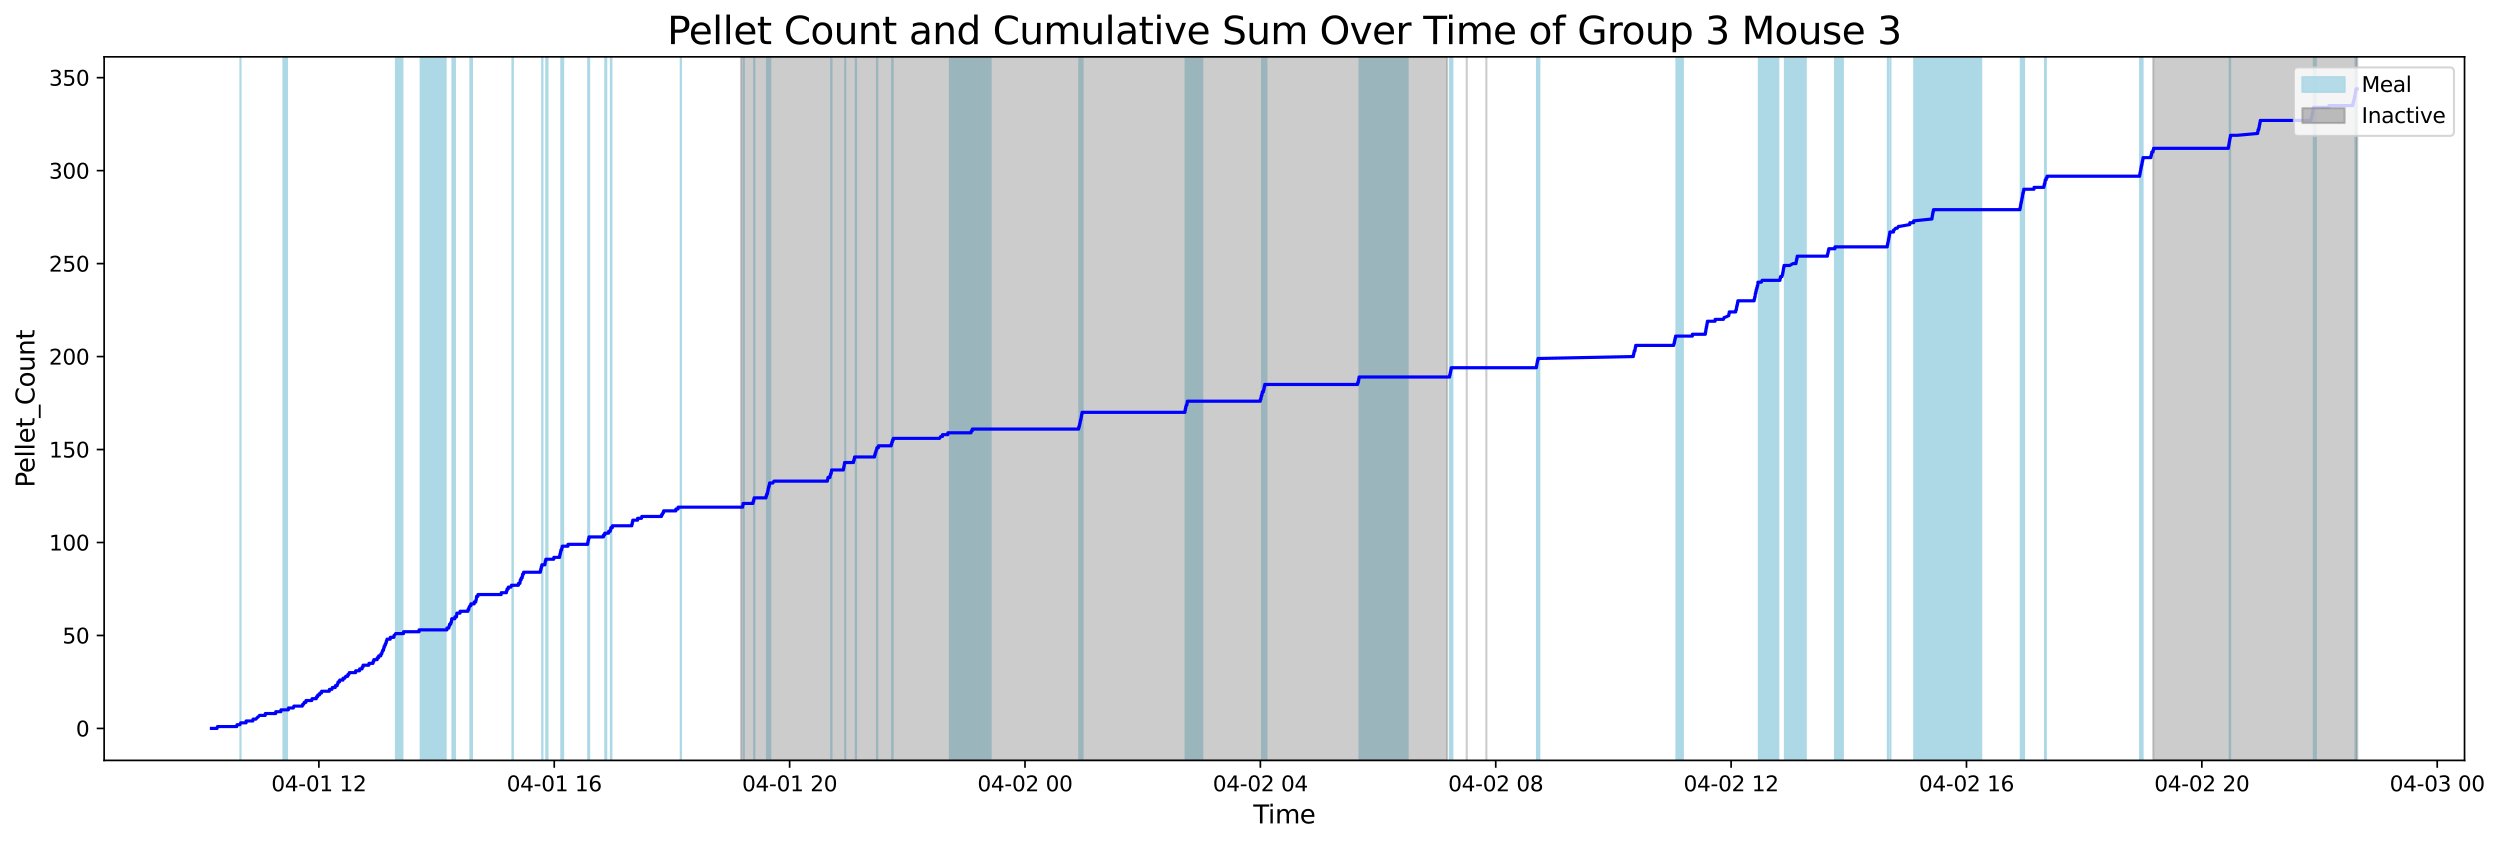 <?xml version="1.0" encoding="utf-8" standalone="no"?>
<!DOCTYPE svg PUBLIC "-//W3C//DTD SVG 1.1//EN"
  "http://www.w3.org/Graphics/SVG/1.1/DTD/svg11.dtd">
<svg xmlns:xlink="http://www.w3.org/1999/xlink" width="1182.002pt" height="399.009pt" viewBox="0 0 1182.002 399.009" xmlns="http://www.w3.org/2000/svg" version="1.1">
 <defs>
  <style type="text/css">*{stroke-linejoin: round; stroke-linecap: butt}</style>
 </defs>
 <g id="figure_1">
  <g id="patch_1">
   <path d="M 0 399.009 
L 1182.002 399.009 
L 1182.002 0 
L 0 0 
z
" style="fill: #ffffff"/>
  </g>
  <g id="axes_1">
   <g id="patch_2">
    <path d="M 49.235 359.517 
L 1165.235 359.517 
L 1165.235 26.877 
L 49.235 26.877 
z
" style="fill: #ffffff"/>
   </g>
   <g id="patch_3">
    <path d="M 113.698 359.517 
L 113.698 26.877 
L 113.698 26.877 
z
" clip-path="url(#pfdb803f6e2)" style="fill: #add8e6; stroke: #add8e6; stroke-linejoin: miter"/>
   </g>
   <g id="patch_4">
    <path d="M 135.677 359.517 
L 135.677 26.877 
L 134.026 26.877 
L 134.026 359.517 
z
" clip-path="url(#pfdb803f6e2)" style="fill: #add8e6; stroke: #add8e6; stroke-linejoin: miter"/>
   </g>
   <g id="patch_5">
    <path d="M 190.243 359.517 
L 190.243 26.877 
L 187.215 26.877 
L 187.215 359.517 
z
" clip-path="url(#pfdb803f6e2)" style="fill: #add8e6; stroke: #add8e6; stroke-linejoin: miter"/>
   </g>
   <g id="patch_6">
    <path d="M 210.685 359.517 
L 210.685 26.877 
L 198.903 26.877 
L 198.903 359.517 
z
" clip-path="url(#pfdb803f6e2)" style="fill: #add8e6; stroke: #add8e6; stroke-linejoin: miter"/>
   </g>
   <g id="patch_7">
    <path d="M 215.084 359.517 
L 215.084 26.877 
L 213.928 26.877 
L 213.928 359.517 
z
" clip-path="url(#pfdb803f6e2)" style="fill: #add8e6; stroke: #add8e6; stroke-linejoin: miter"/>
   </g>
   <g id="patch_8">
    <path d="M 223.121 359.517 
L 223.121 26.877 
L 222.418 26.877 
L 222.418 359.517 
z
" clip-path="url(#pfdb803f6e2)" style="fill: #add8e6; stroke: #add8e6; stroke-linejoin: miter"/>
   </g>
   <g id="patch_9">
    <path d="M 242.483 359.517 
L 242.483 26.877 
L 242.296 26.877 
L 242.296 359.517 
z
" clip-path="url(#pfdb803f6e2)" style="fill: #add8e6; stroke: #add8e6; stroke-linejoin: miter"/>
   </g>
   <g id="patch_10">
    <path d="M 256.358 359.517 
L 256.358 26.877 
L 256.46 26.877 
L 256.46 359.517 
z
" clip-path="url(#pfdb803f6e2)" style="fill: #add8e6; stroke: #add8e6; stroke-linejoin: miter"/>
   </g>
   <g id="patch_11">
    <path d="M 258.843 359.517 
L 258.843 26.877 
L 258.298 26.877 
L 258.298 359.517 
z
" clip-path="url(#pfdb803f6e2)" style="fill: #add8e6; stroke: #add8e6; stroke-linejoin: miter"/>
   </g>
   <g id="patch_12">
    <path d="M 265.389 359.517 
L 265.389 26.877 
L 265.536 26.877 
L 265.536 359.517 
z
" clip-path="url(#pfdb803f6e2)" style="fill: #add8e6; stroke: #add8e6; stroke-linejoin: miter"/>
   </g>
   <g id="patch_13">
    <path d="M 265.93 359.517 
L 265.93 26.877 
L 266.247 26.877 
L 266.247 359.517 
z
" clip-path="url(#pfdb803f6e2)" style="fill: #add8e6; stroke: #add8e6; stroke-linejoin: miter"/>
   </g>
   <g id="patch_14">
    <path d="M 278.112 359.517 
L 278.112 26.877 
L 278.548 26.877 
L 278.548 359.517 
z
" clip-path="url(#pfdb803f6e2)" style="fill: #add8e6; stroke: #add8e6; stroke-linejoin: miter"/>
   </g>
   <g id="patch_15">
    <path d="M 286.627 359.517 
L 286.627 26.877 
L 286.19 26.877 
L 286.19 359.517 
z
" clip-path="url(#pfdb803f6e2)" style="fill: #add8e6; stroke: #add8e6; stroke-linejoin: miter"/>
   </g>
   <g id="patch_16">
    <path d="M 288.845 359.517 
L 288.845 26.877 
L 289.063 26.877 
L 289.063 359.517 
z
" clip-path="url(#pfdb803f6e2)" style="fill: #add8e6; stroke: #add8e6; stroke-linejoin: miter"/>
   </g>
   <g id="patch_17">
    <path d="M 321.964 359.517 
L 321.964 26.877 
L 321.867 26.877 
L 321.867 359.517 
z
" clip-path="url(#pfdb803f6e2)" style="fill: #add8e6; stroke: #add8e6; stroke-linejoin: miter"/>
   </g>
   <g id="patch_18">
    <path d="M 351.595 359.517 
L 351.595 26.877 
L 351.668 26.877 
L 351.668 359.517 
z
" clip-path="url(#pfdb803f6e2)" style="fill: #add8e6; stroke: #add8e6; stroke-linejoin: miter"/>
   </g>
   <g id="patch_19">
    <path d="M 356.572 359.517 
L 356.572 26.877 
L 356.64 26.877 
L 356.64 359.517 
z
" clip-path="url(#pfdb803f6e2)" style="fill: #add8e6; stroke: #add8e6; stroke-linejoin: miter"/>
   </g>
   <g id="patch_20">
    <path d="M 362.631 359.517 
L 362.631 26.877 
L 363.017 26.877 
L 363.017 359.517 
z
" clip-path="url(#pfdb803f6e2)" style="fill: #add8e6; stroke: #add8e6; stroke-linejoin: miter"/>
   </g>
   <g id="patch_21">
    <path d="M 363.292 359.517 
L 363.292 26.877 
L 363.538 26.877 
L 363.538 359.517 
z
" clip-path="url(#pfdb803f6e2)" style="fill: #add8e6; stroke: #add8e6; stroke-linejoin: miter"/>
   </g>
   <g id="patch_22">
    <path d="M 364.002 359.517 
L 364.002 26.877 
L 364.159 26.877 
L 364.159 359.517 
z
" clip-path="url(#pfdb803f6e2)" style="fill: #add8e6; stroke: #add8e6; stroke-linejoin: miter"/>
   </g>
   <g id="patch_23">
    <path d="M 393.124 359.517 
L 393.124 26.877 
L 392.996 26.877 
L 392.996 359.517 
z
" clip-path="url(#pfdb803f6e2)" style="fill: #add8e6; stroke: #add8e6; stroke-linejoin: miter"/>
   </g>
   <g id="patch_24">
    <path d="M 399.617 359.517 
L 399.617 26.877 
L 399.648 26.877 
L 399.648 359.517 
z
" clip-path="url(#pfdb803f6e2)" style="fill: #add8e6; stroke: #add8e6; stroke-linejoin: miter"/>
   </g>
   <g id="patch_25">
    <path d="M 404.718 359.517 
L 404.718 26.877 
L 404.628 26.877 
L 404.628 359.517 
z
" clip-path="url(#pfdb803f6e2)" style="fill: #add8e6; stroke: #add8e6; stroke-linejoin: miter"/>
   </g>
   <g id="patch_26">
    <path d="M 414.786 359.517 
L 414.786 26.877 
L 414.659 26.877 
L 414.659 359.517 
z
" clip-path="url(#pfdb803f6e2)" style="fill: #add8e6; stroke: #add8e6; stroke-linejoin: miter"/>
   </g>
   <g id="patch_27">
    <path d="M 421.826 359.517 
L 421.826 26.877 
L 422.041 26.877 
L 422.041 359.517 
z
" clip-path="url(#pfdb803f6e2)" style="fill: #add8e6; stroke: #add8e6; stroke-linejoin: miter"/>
   </g>
   <g id="patch_28">
    <path d="M 468.354 359.517 
L 468.354 26.877 
L 449.103 26.877 
L 449.103 359.517 
z
" clip-path="url(#pfdb803f6e2)" style="fill: #add8e6; stroke: #add8e6; stroke-linejoin: miter"/>
   </g>
   <g id="patch_29">
    <path d="M 510.304 359.517 
L 510.304 26.877 
L 510.607 26.877 
L 510.607 359.517 
z
" clip-path="url(#pfdb803f6e2)" style="fill: #add8e6; stroke: #add8e6; stroke-linejoin: miter"/>
   </g>
   <g id="patch_30">
    <path d="M 510.924 359.517 
L 510.924 26.877 
L 511.195 26.877 
L 511.195 359.517 
z
" clip-path="url(#pfdb803f6e2)" style="fill: #add8e6; stroke: #add8e6; stroke-linejoin: miter"/>
   </g>
   <g id="patch_31">
    <path d="M 511.402 359.517 
L 511.402 26.877 
L 511.832 26.877 
L 511.832 359.517 
z
" clip-path="url(#pfdb803f6e2)" style="fill: #add8e6; stroke: #add8e6; stroke-linejoin: miter"/>
   </g>
   <g id="patch_32">
    <path d="M 560.568 359.517 
L 560.568 26.877 
L 560.833 26.877 
L 560.833 359.517 
z
" clip-path="url(#pfdb803f6e2)" style="fill: #add8e6; stroke: #add8e6; stroke-linejoin: miter"/>
   </g>
   <g id="patch_33">
    <path d="M 568.426 359.517 
L 568.426 26.877 
L 561.705 26.877 
L 561.705 359.517 
z
" clip-path="url(#pfdb803f6e2)" style="fill: #add8e6; stroke: #add8e6; stroke-linejoin: miter"/>
   </g>
   <g id="patch_34">
    <path d="M 596.713 359.517 
L 596.713 26.877 
L 597.03 26.877 
L 597.03 359.517 
z
" clip-path="url(#pfdb803f6e2)" style="fill: #add8e6; stroke: #add8e6; stroke-linejoin: miter"/>
   </g>
   <g id="patch_35">
    <path d="M 597.682 359.517 
L 597.682 26.877 
L 597.056 26.877 
L 597.056 359.517 
z
" clip-path="url(#pfdb803f6e2)" style="fill: #add8e6; stroke: #add8e6; stroke-linejoin: miter"/>
   </g>
   <g id="patch_36">
    <path d="M 598.755 359.517 
L 598.755 26.877 
L 598.413 26.877 
L 598.413 359.517 
z
" clip-path="url(#pfdb803f6e2)" style="fill: #add8e6; stroke: #add8e6; stroke-linejoin: miter"/>
   </g>
   <g id="patch_37">
    <path d="M 665.519 359.517 
L 665.519 26.877 
L 642.789 26.877 
L 642.789 359.517 
z
" clip-path="url(#pfdb803f6e2)" style="fill: #add8e6; stroke: #add8e6; stroke-linejoin: miter"/>
   </g>
   <g id="patch_38">
    <path d="M 685.628 359.517 
L 685.628 26.877 
L 685.844 26.877 
L 685.844 359.517 
z
" clip-path="url(#pfdb803f6e2)" style="fill: #add8e6; stroke: #add8e6; stroke-linejoin: miter"/>
   </g>
   <g id="patch_39">
    <path d="M 686.442 359.517 
L 686.442 26.877 
L 686.668 26.877 
L 686.668 359.517 
z
" clip-path="url(#pfdb803f6e2)" style="fill: #add8e6; stroke: #add8e6; stroke-linejoin: miter"/>
   </g>
   <g id="patch_40">
    <path d="M 726.711 359.517 
L 726.711 26.877 
L 726.99 26.877 
L 726.99 359.517 
z
" clip-path="url(#pfdb803f6e2)" style="fill: #add8e6; stroke: #add8e6; stroke-linejoin: miter"/>
   </g>
   <g id="patch_41">
    <path d="M 727.787 359.517 
L 727.787 26.877 
L 727.541 26.877 
L 727.541 359.517 
z
" clip-path="url(#pfdb803f6e2)" style="fill: #add8e6; stroke: #add8e6; stroke-linejoin: miter"/>
   </g>
   <g id="patch_42">
    <path d="M 795.659 359.517 
L 795.659 26.877 
L 792.625 26.877 
L 792.625 359.517 
z
" clip-path="url(#pfdb803f6e2)" style="fill: #add8e6; stroke: #add8e6; stroke-linejoin: miter"/>
   </g>
   <g id="patch_43">
    <path d="M 840.768 359.517 
L 840.768 26.877 
L 831.592 26.877 
L 831.592 359.517 
z
" clip-path="url(#pfdb803f6e2)" style="fill: #add8e6; stroke: #add8e6; stroke-linejoin: miter"/>
   </g>
   <g id="patch_44">
    <path d="M 853.765 359.517 
L 853.765 26.877 
L 843.901 26.877 
L 843.901 359.517 
z
" clip-path="url(#pfdb803f6e2)" style="fill: #add8e6; stroke: #add8e6; stroke-linejoin: miter"/>
   </g>
   <g id="patch_45">
    <path d="M 871.309 359.517 
L 871.309 26.877 
L 867.601 26.877 
L 867.601 359.517 
z
" clip-path="url(#pfdb803f6e2)" style="fill: #add8e6; stroke: #add8e6; stroke-linejoin: miter"/>
   </g>
   <g id="patch_46">
    <path d="M 892.586 359.517 
L 892.586 26.877 
L 892.671 26.877 
L 892.671 359.517 
z
" clip-path="url(#pfdb803f6e2)" style="fill: #add8e6; stroke: #add8e6; stroke-linejoin: miter"/>
   </g>
   <g id="patch_47">
    <path d="M 893.748 359.517 
L 893.748 26.877 
L 893.792 26.877 
L 893.792 359.517 
z
" clip-path="url(#pfdb803f6e2)" style="fill: #add8e6; stroke: #add8e6; stroke-linejoin: miter"/>
   </g>
   <g id="patch_48">
    <path d="M 926.209 359.517 
L 926.209 26.877 
L 905.059 26.877 
L 905.059 359.517 
z
" clip-path="url(#pfdb803f6e2)" style="fill: #add8e6; stroke: #add8e6; stroke-linejoin: miter"/>
   </g>
   <g id="patch_49">
    <path d="M 936.712 359.517 
L 936.712 26.877 
L 914.3 26.877 
L 914.3 359.517 
z
" clip-path="url(#pfdb803f6e2)" style="fill: #add8e6; stroke: #add8e6; stroke-linejoin: miter"/>
   </g>
   <g id="patch_50">
    <path d="M 955.438 359.517 
L 955.438 26.877 
L 955.675 26.877 
L 955.675 359.517 
z
" clip-path="url(#pfdb803f6e2)" style="fill: #add8e6; stroke: #add8e6; stroke-linejoin: miter"/>
   </g>
   <g id="patch_51">
    <path d="M 955.999 359.517 
L 955.999 26.877 
L 956.381 26.877 
L 956.381 359.517 
z
" clip-path="url(#pfdb803f6e2)" style="fill: #add8e6; stroke: #add8e6; stroke-linejoin: miter"/>
   </g>
   <g id="patch_52">
    <path d="M 956.659 359.517 
L 956.659 26.877 
L 956.958 26.877 
L 956.958 359.517 
z
" clip-path="url(#pfdb803f6e2)" style="fill: #add8e6; stroke: #add8e6; stroke-linejoin: miter"/>
   </g>
   <g id="patch_53">
    <path d="M 966.874 359.517 
L 966.874 26.877 
L 967.279 26.877 
L 967.279 359.517 
z
" clip-path="url(#pfdb803f6e2)" style="fill: #add8e6; stroke: #add8e6; stroke-linejoin: miter"/>
   </g>
   <g id="patch_54">
    <path d="M 1011.85 359.517 
L 1011.85 26.877 
L 1012.008 26.877 
L 1012.008 359.517 
z
" clip-path="url(#pfdb803f6e2)" style="fill: #add8e6; stroke: #add8e6; stroke-linejoin: miter"/>
   </g>
   <g id="patch_55">
    <path d="M 1012.626 359.517 
L 1012.626 26.877 
L 1013.003 26.877 
L 1013.003 359.517 
z
" clip-path="url(#pfdb803f6e2)" style="fill: #add8e6; stroke: #add8e6; stroke-linejoin: miter"/>
   </g>
   <g id="patch_56">
    <path d="M 1054.209 359.517 
L 1054.209 26.877 
L 1054.399 26.877 
L 1054.399 359.517 
z
" clip-path="url(#pfdb803f6e2)" style="fill: #add8e6; stroke: #add8e6; stroke-linejoin: miter"/>
   </g>
   <g id="patch_57">
    <path d="M 1094.931 359.517 
L 1094.931 26.877 
L 1093.984 26.877 
L 1093.984 359.517 
z
" clip-path="url(#pfdb803f6e2)" style="fill: #add8e6; stroke: #add8e6; stroke-linejoin: miter"/>
   </g>
   <g id="patch_58">
    <path d="M 1113.685 359.517 
L 1113.685 26.877 
L 1113.984 26.877 
L 1113.984 359.517 
z
" clip-path="url(#pfdb803f6e2)" style="fill: #add8e6; stroke: #add8e6; stroke-linejoin: miter"/>
   </g>
   <g id="patch_59">
    <path d="M 350.351 359.517 
L 350.351 26.877 
L 684.202 26.877 
L 684.202 359.517 
z
" clip-path="url(#pfdb803f6e2)" style="fill: #808080; opacity: 0.4; stroke: #808080; stroke-linejoin: miter"/>
   </g>
   <g id="patch_60">
    <path d="M 693.476 26.877 
L 693.476 26.877 
L 693.476 359.517 
" clip-path="url(#pfdb803f6e2)" style="fill: #808080; opacity: 0.4; stroke: #808080; stroke-linejoin: miter"/>
   </g>
   <g id="patch_61">
    <path d="M 702.75 26.877 
L 702.75 26.877 
L 702.75 359.517 
" clip-path="url(#pfdb803f6e2)" style="fill: #808080; opacity: 0.4; stroke: #808080; stroke-linejoin: miter"/>
   </g>
   <g id="patch_62">
    <path d="M 1018.054 359.517 
L 1018.054 26.877 
L 1114.508 26.877 
L 1114.508 359.517 
z
" clip-path="url(#pfdb803f6e2)" style="fill: #808080; opacity: 0.4; stroke: #808080; stroke-linejoin: miter"/>
   </g>
   <g id="matplotlib.axis_1">
    <g id="xtick_1">
     <g id="line2d_1">
      <defs>
       <path id="m2280da8819" d="M 0 0 
L 0 3.5 
" style="stroke: #000000; stroke-width: 0.8"/>
      </defs>
      <g>
       <use xlink:href="#m2280da8819" x="150.766" y="359.517" style="stroke: #000000; stroke-width: 0.8"/>
      </g>
     </g>
     <g id="text_1">
      <!-- 04-01 12 -->
      <g transform="translate(128.286 374.116) scale(0.1 -0.1)">
       <defs>
        <path id="DejaVuSans-30" d="M 2034 4250 
Q 1547 4250 1301 3770 
Q 1056 3291 1056 2328 
Q 1056 1369 1301 889 
Q 1547 409 2034 409 
Q 2525 409 2770 889 
Q 3016 1369 3016 2328 
Q 3016 3291 2770 3770 
Q 2525 4250 2034 4250 
z
M 2034 4750 
Q 2819 4750 3233 4129 
Q 3647 3509 3647 2328 
Q 3647 1150 3233 529 
Q 2819 -91 2034 -91 
Q 1250 -91 836 529 
Q 422 1150 422 2328 
Q 422 3509 836 4129 
Q 1250 4750 2034 4750 
z
" transform="scale(0.016)"/>
        <path id="DejaVuSans-34" d="M 2419 4116 
L 825 1625 
L 2419 1625 
L 2419 4116 
z
M 2253 4666 
L 3047 4666 
L 3047 1625 
L 3713 1625 
L 3713 1100 
L 3047 1100 
L 3047 0 
L 2419 0 
L 2419 1100 
L 313 1100 
L 313 1709 
L 2253 4666 
z
" transform="scale(0.016)"/>
        <path id="DejaVuSans-2d" d="M 313 2009 
L 1997 2009 
L 1997 1497 
L 313 1497 
L 313 2009 
z
" transform="scale(0.016)"/>
        <path id="DejaVuSans-31" d="M 794 531 
L 1825 531 
L 1825 4091 
L 703 3866 
L 703 4441 
L 1819 4666 
L 2450 4666 
L 2450 531 
L 3481 531 
L 3481 0 
L 794 0 
L 794 531 
z
" transform="scale(0.016)"/>
        <path id="DejaVuSans-20" transform="scale(0.016)"/>
        <path id="DejaVuSans-32" d="M 1228 531 
L 3431 531 
L 3431 0 
L 469 0 
L 469 531 
Q 828 903 1448 1529 
Q 2069 2156 2228 2338 
Q 2531 2678 2651 2914 
Q 2772 3150 2772 3378 
Q 2772 3750 2511 3984 
Q 2250 4219 1831 4219 
Q 1534 4219 1204 4116 
Q 875 4013 500 3803 
L 500 4441 
Q 881 4594 1212 4672 
Q 1544 4750 1819 4750 
Q 2544 4750 2975 4387 
Q 3406 4025 3406 3419 
Q 3406 3131 3298 2873 
Q 3191 2616 2906 2266 
Q 2828 2175 2409 1742 
Q 1991 1309 1228 531 
z
" transform="scale(0.016)"/>
       </defs>
       <use xlink:href="#DejaVuSans-30"/>
       <use xlink:href="#DejaVuSans-34" x="63.623"/>
       <use xlink:href="#DejaVuSans-2d" x="127.246"/>
       <use xlink:href="#DejaVuSans-30" x="163.33"/>
       <use xlink:href="#DejaVuSans-31" x="226.953"/>
       <use xlink:href="#DejaVuSans-20" x="290.576"/>
       <use xlink:href="#DejaVuSans-31" x="322.363"/>
       <use xlink:href="#DejaVuSans-32" x="385.986"/>
      </g>
     </g>
    </g>
    <g id="xtick_2">
     <g id="line2d_2">
      <g>
       <use xlink:href="#m2280da8819" x="262.05" y="359.517" style="stroke: #000000; stroke-width: 0.8"/>
      </g>
     </g>
     <g id="text_2">
      <!-- 04-01 16 -->
      <g transform="translate(239.57 374.116) scale(0.1 -0.1)">
       <defs>
        <path id="DejaVuSans-36" d="M 2113 2584 
Q 1688 2584 1439 2293 
Q 1191 2003 1191 1497 
Q 1191 994 1439 701 
Q 1688 409 2113 409 
Q 2538 409 2786 701 
Q 3034 994 3034 1497 
Q 3034 2003 2786 2293 
Q 2538 2584 2113 2584 
z
M 3366 4563 
L 3366 3988 
Q 3128 4100 2886 4159 
Q 2644 4219 2406 4219 
Q 1781 4219 1451 3797 
Q 1122 3375 1075 2522 
Q 1259 2794 1537 2939 
Q 1816 3084 2150 3084 
Q 2853 3084 3261 2657 
Q 3669 2231 3669 1497 
Q 3669 778 3244 343 
Q 2819 -91 2113 -91 
Q 1303 -91 875 529 
Q 447 1150 447 2328 
Q 447 3434 972 4092 
Q 1497 4750 2381 4750 
Q 2619 4750 2861 4703 
Q 3103 4656 3366 4563 
z
" transform="scale(0.016)"/>
       </defs>
       <use xlink:href="#DejaVuSans-30"/>
       <use xlink:href="#DejaVuSans-34" x="63.623"/>
       <use xlink:href="#DejaVuSans-2d" x="127.246"/>
       <use xlink:href="#DejaVuSans-30" x="163.33"/>
       <use xlink:href="#DejaVuSans-31" x="226.953"/>
       <use xlink:href="#DejaVuSans-20" x="290.576"/>
       <use xlink:href="#DejaVuSans-31" x="322.363"/>
       <use xlink:href="#DejaVuSans-36" x="385.986"/>
      </g>
     </g>
    </g>
    <g id="xtick_3">
     <g id="line2d_3">
      <g>
       <use xlink:href="#m2280da8819" x="373.334" y="359.517" style="stroke: #000000; stroke-width: 0.8"/>
      </g>
     </g>
     <g id="text_3">
      <!-- 04-01 20 -->
      <g transform="translate(350.854 374.116) scale(0.1 -0.1)">
       <use xlink:href="#DejaVuSans-30"/>
       <use xlink:href="#DejaVuSans-34" x="63.623"/>
       <use xlink:href="#DejaVuSans-2d" x="127.246"/>
       <use xlink:href="#DejaVuSans-30" x="163.33"/>
       <use xlink:href="#DejaVuSans-31" x="226.953"/>
       <use xlink:href="#DejaVuSans-20" x="290.576"/>
       <use xlink:href="#DejaVuSans-32" x="322.363"/>
       <use xlink:href="#DejaVuSans-30" x="385.986"/>
      </g>
     </g>
    </g>
    <g id="xtick_4">
     <g id="line2d_4">
      <g>
       <use xlink:href="#m2280da8819" x="484.618" y="359.517" style="stroke: #000000; stroke-width: 0.8"/>
      </g>
     </g>
     <g id="text_4">
      <!-- 04-02 00 -->
      <g transform="translate(462.138 374.116) scale(0.1 -0.1)">
       <use xlink:href="#DejaVuSans-30"/>
       <use xlink:href="#DejaVuSans-34" x="63.623"/>
       <use xlink:href="#DejaVuSans-2d" x="127.246"/>
       <use xlink:href="#DejaVuSans-30" x="163.33"/>
       <use xlink:href="#DejaVuSans-32" x="226.953"/>
       <use xlink:href="#DejaVuSans-20" x="290.576"/>
       <use xlink:href="#DejaVuSans-30" x="322.363"/>
       <use xlink:href="#DejaVuSans-30" x="385.986"/>
      </g>
     </g>
    </g>
    <g id="xtick_5">
     <g id="line2d_5">
      <g>
       <use xlink:href="#m2280da8819" x="595.902" y="359.517" style="stroke: #000000; stroke-width: 0.8"/>
      </g>
     </g>
     <g id="text_5">
      <!-- 04-02 04 -->
      <g transform="translate(573.421 374.116) scale(0.1 -0.1)">
       <use xlink:href="#DejaVuSans-30"/>
       <use xlink:href="#DejaVuSans-34" x="63.623"/>
       <use xlink:href="#DejaVuSans-2d" x="127.246"/>
       <use xlink:href="#DejaVuSans-30" x="163.33"/>
       <use xlink:href="#DejaVuSans-32" x="226.953"/>
       <use xlink:href="#DejaVuSans-20" x="290.576"/>
       <use xlink:href="#DejaVuSans-30" x="322.363"/>
       <use xlink:href="#DejaVuSans-34" x="385.986"/>
      </g>
     </g>
    </g>
    <g id="xtick_6">
     <g id="line2d_6">
      <g>
       <use xlink:href="#m2280da8819" x="707.186" y="359.517" style="stroke: #000000; stroke-width: 0.8"/>
      </g>
     </g>
     <g id="text_6">
      <!-- 04-02 08 -->
      <g transform="translate(684.705 374.116) scale(0.1 -0.1)">
       <defs>
        <path id="DejaVuSans-38" d="M 2034 2216 
Q 1584 2216 1326 1975 
Q 1069 1734 1069 1313 
Q 1069 891 1326 650 
Q 1584 409 2034 409 
Q 2484 409 2743 651 
Q 3003 894 3003 1313 
Q 3003 1734 2745 1975 
Q 2488 2216 2034 2216 
z
M 1403 2484 
Q 997 2584 770 2862 
Q 544 3141 544 3541 
Q 544 4100 942 4425 
Q 1341 4750 2034 4750 
Q 2731 4750 3128 4425 
Q 3525 4100 3525 3541 
Q 3525 3141 3298 2862 
Q 3072 2584 2669 2484 
Q 3125 2378 3379 2068 
Q 3634 1759 3634 1313 
Q 3634 634 3220 271 
Q 2806 -91 2034 -91 
Q 1263 -91 848 271 
Q 434 634 434 1313 
Q 434 1759 690 2068 
Q 947 2378 1403 2484 
z
M 1172 3481 
Q 1172 3119 1398 2916 
Q 1625 2713 2034 2713 
Q 2441 2713 2670 2916 
Q 2900 3119 2900 3481 
Q 2900 3844 2670 4047 
Q 2441 4250 2034 4250 
Q 1625 4250 1398 4047 
Q 1172 3844 1172 3481 
z
" transform="scale(0.016)"/>
       </defs>
       <use xlink:href="#DejaVuSans-30"/>
       <use xlink:href="#DejaVuSans-34" x="63.623"/>
       <use xlink:href="#DejaVuSans-2d" x="127.246"/>
       <use xlink:href="#DejaVuSans-30" x="163.33"/>
       <use xlink:href="#DejaVuSans-32" x="226.953"/>
       <use xlink:href="#DejaVuSans-20" x="290.576"/>
       <use xlink:href="#DejaVuSans-30" x="322.363"/>
       <use xlink:href="#DejaVuSans-38" x="385.986"/>
      </g>
     </g>
    </g>
    <g id="xtick_7">
     <g id="line2d_7">
      <g>
       <use xlink:href="#m2280da8819" x="818.47" y="359.517" style="stroke: #000000; stroke-width: 0.8"/>
      </g>
     </g>
     <g id="text_7">
      <!-- 04-02 12 -->
      <g transform="translate(795.989 374.116) scale(0.1 -0.1)">
       <use xlink:href="#DejaVuSans-30"/>
       <use xlink:href="#DejaVuSans-34" x="63.623"/>
       <use xlink:href="#DejaVuSans-2d" x="127.246"/>
       <use xlink:href="#DejaVuSans-30" x="163.33"/>
       <use xlink:href="#DejaVuSans-32" x="226.953"/>
       <use xlink:href="#DejaVuSans-20" x="290.576"/>
       <use xlink:href="#DejaVuSans-31" x="322.363"/>
       <use xlink:href="#DejaVuSans-32" x="385.986"/>
      </g>
     </g>
    </g>
    <g id="xtick_8">
     <g id="line2d_8">
      <g>
       <use xlink:href="#m2280da8819" x="929.753" y="359.517" style="stroke: #000000; stroke-width: 0.8"/>
      </g>
     </g>
     <g id="text_8">
      <!-- 04-02 16 -->
      <g transform="translate(907.273 374.116) scale(0.1 -0.1)">
       <use xlink:href="#DejaVuSans-30"/>
       <use xlink:href="#DejaVuSans-34" x="63.623"/>
       <use xlink:href="#DejaVuSans-2d" x="127.246"/>
       <use xlink:href="#DejaVuSans-30" x="163.33"/>
       <use xlink:href="#DejaVuSans-32" x="226.953"/>
       <use xlink:href="#DejaVuSans-20" x="290.576"/>
       <use xlink:href="#DejaVuSans-31" x="322.363"/>
       <use xlink:href="#DejaVuSans-36" x="385.986"/>
      </g>
     </g>
    </g>
    <g id="xtick_9">
     <g id="line2d_9">
      <g>
       <use xlink:href="#m2280da8819" x="1041.037" y="359.517" style="stroke: #000000; stroke-width: 0.8"/>
      </g>
     </g>
     <g id="text_9">
      <!-- 04-02 20 -->
      <g transform="translate(1018.557 374.116) scale(0.1 -0.1)">
       <use xlink:href="#DejaVuSans-30"/>
       <use xlink:href="#DejaVuSans-34" x="63.623"/>
       <use xlink:href="#DejaVuSans-2d" x="127.246"/>
       <use xlink:href="#DejaVuSans-30" x="163.33"/>
       <use xlink:href="#DejaVuSans-32" x="226.953"/>
       <use xlink:href="#DejaVuSans-20" x="290.576"/>
       <use xlink:href="#DejaVuSans-32" x="322.363"/>
       <use xlink:href="#DejaVuSans-30" x="385.986"/>
      </g>
     </g>
    </g>
    <g id="xtick_10">
     <g id="line2d_10">
      <g>
       <use xlink:href="#m2280da8819" x="1152.321" y="359.517" style="stroke: #000000; stroke-width: 0.8"/>
      </g>
     </g>
     <g id="text_10">
      <!-- 04-03 00 -->
      <g transform="translate(1129.841 374.116) scale(0.1 -0.1)">
       <defs>
        <path id="DejaVuSans-33" d="M 2597 2516 
Q 3050 2419 3304 2112 
Q 3559 1806 3559 1356 
Q 3559 666 3084 287 
Q 2609 -91 1734 -91 
Q 1441 -91 1130 -33 
Q 819 25 488 141 
L 488 750 
Q 750 597 1062 519 
Q 1375 441 1716 441 
Q 2309 441 2620 675 
Q 2931 909 2931 1356 
Q 2931 1769 2642 2001 
Q 2353 2234 1838 2234 
L 1294 2234 
L 1294 2753 
L 1863 2753 
Q 2328 2753 2575 2939 
Q 2822 3125 2822 3475 
Q 2822 3834 2567 4026 
Q 2313 4219 1838 4219 
Q 1578 4219 1281 4162 
Q 984 4106 628 3988 
L 628 4550 
Q 988 4650 1302 4700 
Q 1616 4750 1894 4750 
Q 2613 4750 3031 4423 
Q 3450 4097 3450 3541 
Q 3450 3153 3228 2886 
Q 3006 2619 2597 2516 
z
" transform="scale(0.016)"/>
       </defs>
       <use xlink:href="#DejaVuSans-30"/>
       <use xlink:href="#DejaVuSans-34" x="63.623"/>
       <use xlink:href="#DejaVuSans-2d" x="127.246"/>
       <use xlink:href="#DejaVuSans-30" x="163.33"/>
       <use xlink:href="#DejaVuSans-33" x="226.953"/>
       <use xlink:href="#DejaVuSans-20" x="290.576"/>
       <use xlink:href="#DejaVuSans-30" x="322.363"/>
       <use xlink:href="#DejaVuSans-30" x="385.986"/>
      </g>
     </g>
    </g>
    <g id="text_11">
     <!-- Time -->
     <g transform="translate(592.555 389.313) scale(0.12 -0.12)">
      <defs>
       <path id="DejaVuSans-54" d="M -19 4666 
L 3928 4666 
L 3928 4134 
L 2272 4134 
L 2272 0 
L 1638 0 
L 1638 4134 
L -19 4134 
L -19 4666 
z
" transform="scale(0.016)"/>
       <path id="DejaVuSans-69" d="M 603 3500 
L 1178 3500 
L 1178 0 
L 603 0 
L 603 3500 
z
M 603 4863 
L 1178 4863 
L 1178 4134 
L 603 4134 
L 603 4863 
z
" transform="scale(0.016)"/>
       <path id="DejaVuSans-6d" d="M 3328 2828 
Q 3544 3216 3844 3400 
Q 4144 3584 4550 3584 
Q 5097 3584 5394 3201 
Q 5691 2819 5691 2113 
L 5691 0 
L 5113 0 
L 5113 2094 
Q 5113 2597 4934 2840 
Q 4756 3084 4391 3084 
Q 3944 3084 3684 2787 
Q 3425 2491 3425 1978 
L 3425 0 
L 2847 0 
L 2847 2094 
Q 2847 2600 2669 2842 
Q 2491 3084 2119 3084 
Q 1678 3084 1418 2786 
Q 1159 2488 1159 1978 
L 1159 0 
L 581 0 
L 581 3500 
L 1159 3500 
L 1159 2956 
Q 1356 3278 1631 3431 
Q 1906 3584 2284 3584 
Q 2666 3584 2933 3390 
Q 3200 3197 3328 2828 
z
" transform="scale(0.016)"/>
       <path id="DejaVuSans-65" d="M 3597 1894 
L 3597 1613 
L 953 1613 
Q 991 1019 1311 708 
Q 1631 397 2203 397 
Q 2534 397 2845 478 
Q 3156 559 3463 722 
L 3463 178 
Q 3153 47 2828 -22 
Q 2503 -91 2169 -91 
Q 1331 -91 842 396 
Q 353 884 353 1716 
Q 353 2575 817 3079 
Q 1281 3584 2069 3584 
Q 2775 3584 3186 3129 
Q 3597 2675 3597 1894 
z
M 3022 2063 
Q 3016 2534 2758 2815 
Q 2500 3097 2075 3097 
Q 1594 3097 1305 2825 
Q 1016 2553 972 2059 
L 3022 2063 
z
" transform="scale(0.016)"/>
      </defs>
      <use xlink:href="#DejaVuSans-54"/>
      <use xlink:href="#DejaVuSans-69" x="57.959"/>
      <use xlink:href="#DejaVuSans-6d" x="85.742"/>
      <use xlink:href="#DejaVuSans-65" x="183.154"/>
     </g>
    </g>
   </g>
   <g id="matplotlib.axis_2">
    <g id="ytick_1">
     <g id="line2d_11">
      <defs>
       <path id="m53179941c4" d="M 0 0 
L -3.5 0 
" style="stroke: #000000; stroke-width: 0.8"/>
      </defs>
      <g>
       <use xlink:href="#m53179941c4" x="49.235" y="344.397" style="stroke: #000000; stroke-width: 0.8"/>
      </g>
     </g>
     <g id="text_12">
      <!-- 0 -->
      <g transform="translate(35.873 348.196) scale(0.1 -0.1)">
       <use xlink:href="#DejaVuSans-30"/>
      </g>
     </g>
    </g>
    <g id="ytick_2">
     <g id="line2d_12">
      <g>
       <use xlink:href="#m53179941c4" x="49.235" y="300.444" style="stroke: #000000; stroke-width: 0.8"/>
      </g>
     </g>
     <g id="text_13">
      <!-- 50 -->
      <g transform="translate(29.51 304.243) scale(0.1 -0.1)">
       <defs>
        <path id="DejaVuSans-35" d="M 691 4666 
L 3169 4666 
L 3169 4134 
L 1269 4134 
L 1269 2991 
Q 1406 3038 1543 3061 
Q 1681 3084 1819 3084 
Q 2600 3084 3056 2656 
Q 3513 2228 3513 1497 
Q 3513 744 3044 326 
Q 2575 -91 1722 -91 
Q 1428 -91 1123 -41 
Q 819 9 494 109 
L 494 744 
Q 775 591 1075 516 
Q 1375 441 1709 441 
Q 2250 441 2565 725 
Q 2881 1009 2881 1497 
Q 2881 1984 2565 2268 
Q 2250 2553 1709 2553 
Q 1456 2553 1204 2497 
Q 953 2441 691 2322 
L 691 4666 
z
" transform="scale(0.016)"/>
       </defs>
       <use xlink:href="#DejaVuSans-35"/>
       <use xlink:href="#DejaVuSans-30" x="63.623"/>
      </g>
     </g>
    </g>
    <g id="ytick_3">
     <g id="line2d_13">
      <g>
       <use xlink:href="#m53179941c4" x="49.235" y="256.49" style="stroke: #000000; stroke-width: 0.8"/>
      </g>
     </g>
     <g id="text_14">
      <!-- 100 -->
      <g transform="translate(23.148 260.289) scale(0.1 -0.1)">
       <use xlink:href="#DejaVuSans-31"/>
       <use xlink:href="#DejaVuSans-30" x="63.623"/>
       <use xlink:href="#DejaVuSans-30" x="127.246"/>
      </g>
     </g>
    </g>
    <g id="ytick_4">
     <g id="line2d_14">
      <g>
       <use xlink:href="#m53179941c4" x="49.235" y="212.537" style="stroke: #000000; stroke-width: 0.8"/>
      </g>
     </g>
     <g id="text_15">
      <!-- 150 -->
      <g transform="translate(23.148 216.336) scale(0.1 -0.1)">
       <use xlink:href="#DejaVuSans-31"/>
       <use xlink:href="#DejaVuSans-35" x="63.623"/>
       <use xlink:href="#DejaVuSans-30" x="127.246"/>
      </g>
     </g>
    </g>
    <g id="ytick_5">
     <g id="line2d_15">
      <g>
       <use xlink:href="#m53179941c4" x="49.235" y="168.583" style="stroke: #000000; stroke-width: 0.8"/>
      </g>
     </g>
     <g id="text_16">
      <!-- 200 -->
      <g transform="translate(23.148 172.382) scale(0.1 -0.1)">
       <use xlink:href="#DejaVuSans-32"/>
       <use xlink:href="#DejaVuSans-30" x="63.623"/>
       <use xlink:href="#DejaVuSans-30" x="127.246"/>
      </g>
     </g>
    </g>
    <g id="ytick_6">
     <g id="line2d_16">
      <g>
       <use xlink:href="#m53179941c4" x="49.235" y="124.63" style="stroke: #000000; stroke-width: 0.8"/>
      </g>
     </g>
     <g id="text_17">
      <!-- 250 -->
      <g transform="translate(23.148 128.429) scale(0.1 -0.1)">
       <use xlink:href="#DejaVuSans-32"/>
       <use xlink:href="#DejaVuSans-35" x="63.623"/>
       <use xlink:href="#DejaVuSans-30" x="127.246"/>
      </g>
     </g>
    </g>
    <g id="ytick_7">
     <g id="line2d_17">
      <g>
       <use xlink:href="#m53179941c4" x="49.235" y="80.676" style="stroke: #000000; stroke-width: 0.8"/>
      </g>
     </g>
     <g id="text_18">
      <!-- 300 -->
      <g transform="translate(23.148 84.475) scale(0.1 -0.1)">
       <use xlink:href="#DejaVuSans-33"/>
       <use xlink:href="#DejaVuSans-30" x="63.623"/>
       <use xlink:href="#DejaVuSans-30" x="127.246"/>
      </g>
     </g>
    </g>
    <g id="ytick_8">
     <g id="line2d_18">
      <g>
       <use xlink:href="#m53179941c4" x="49.235" y="36.723" style="stroke: #000000; stroke-width: 0.8"/>
      </g>
     </g>
     <g id="text_19">
      <!-- 350 -->
      <g transform="translate(23.148 40.522) scale(0.1 -0.1)">
       <use xlink:href="#DejaVuSans-33"/>
       <use xlink:href="#DejaVuSans-35" x="63.623"/>
       <use xlink:href="#DejaVuSans-30" x="127.246"/>
      </g>
     </g>
    </g>
    <g id="text_20">
     <!-- Pellet_Count -->
     <g transform="translate(16.318 230.485) rotate(-90) scale(0.12 -0.12)">
      <defs>
       <path id="DejaVuSans-50" d="M 1259 4147 
L 1259 2394 
L 2053 2394 
Q 2494 2394 2734 2622 
Q 2975 2850 2975 3272 
Q 2975 3691 2734 3919 
Q 2494 4147 2053 4147 
L 1259 4147 
z
M 628 4666 
L 2053 4666 
Q 2838 4666 3239 4311 
Q 3641 3956 3641 3272 
Q 3641 2581 3239 2228 
Q 2838 1875 2053 1875 
L 1259 1875 
L 1259 0 
L 628 0 
L 628 4666 
z
" transform="scale(0.016)"/>
       <path id="DejaVuSans-6c" d="M 603 4863 
L 1178 4863 
L 1178 0 
L 603 0 
L 603 4863 
z
" transform="scale(0.016)"/>
       <path id="DejaVuSans-74" d="M 1172 4494 
L 1172 3500 
L 2356 3500 
L 2356 3053 
L 1172 3053 
L 1172 1153 
Q 1172 725 1289 603 
Q 1406 481 1766 481 
L 2356 481 
L 2356 0 
L 1766 0 
Q 1100 0 847 248 
Q 594 497 594 1153 
L 594 3053 
L 172 3053 
L 172 3500 
L 594 3500 
L 594 4494 
L 1172 4494 
z
" transform="scale(0.016)"/>
       <path id="DejaVuSans-5f" d="M 3263 -1063 
L 3263 -1509 
L -63 -1509 
L -63 -1063 
L 3263 -1063 
z
" transform="scale(0.016)"/>
       <path id="DejaVuSans-43" d="M 4122 4306 
L 4122 3641 
Q 3803 3938 3442 4084 
Q 3081 4231 2675 4231 
Q 1875 4231 1450 3742 
Q 1025 3253 1025 2328 
Q 1025 1406 1450 917 
Q 1875 428 2675 428 
Q 3081 428 3442 575 
Q 3803 722 4122 1019 
L 4122 359 
Q 3791 134 3420 21 
Q 3050 -91 2638 -91 
Q 1578 -91 968 557 
Q 359 1206 359 2328 
Q 359 3453 968 4101 
Q 1578 4750 2638 4750 
Q 3056 4750 3426 4639 
Q 3797 4528 4122 4306 
z
" transform="scale(0.016)"/>
       <path id="DejaVuSans-6f" d="M 1959 3097 
Q 1497 3097 1228 2736 
Q 959 2375 959 1747 
Q 959 1119 1226 758 
Q 1494 397 1959 397 
Q 2419 397 2687 759 
Q 2956 1122 2956 1747 
Q 2956 2369 2687 2733 
Q 2419 3097 1959 3097 
z
M 1959 3584 
Q 2709 3584 3137 3096 
Q 3566 2609 3566 1747 
Q 3566 888 3137 398 
Q 2709 -91 1959 -91 
Q 1206 -91 779 398 
Q 353 888 353 1747 
Q 353 2609 779 3096 
Q 1206 3584 1959 3584 
z
" transform="scale(0.016)"/>
       <path id="DejaVuSans-75" d="M 544 1381 
L 544 3500 
L 1119 3500 
L 1119 1403 
Q 1119 906 1312 657 
Q 1506 409 1894 409 
Q 2359 409 2629 706 
Q 2900 1003 2900 1516 
L 2900 3500 
L 3475 3500 
L 3475 0 
L 2900 0 
L 2900 538 
Q 2691 219 2414 64 
Q 2138 -91 1772 -91 
Q 1169 -91 856 284 
Q 544 659 544 1381 
z
M 1991 3584 
L 1991 3584 
z
" transform="scale(0.016)"/>
       <path id="DejaVuSans-6e" d="M 3513 2113 
L 3513 0 
L 2938 0 
L 2938 2094 
Q 2938 2591 2744 2837 
Q 2550 3084 2163 3084 
Q 1697 3084 1428 2787 
Q 1159 2491 1159 1978 
L 1159 0 
L 581 0 
L 581 3500 
L 1159 3500 
L 1159 2956 
Q 1366 3272 1645 3428 
Q 1925 3584 2291 3584 
Q 2894 3584 3203 3211 
Q 3513 2838 3513 2113 
z
" transform="scale(0.016)"/>
      </defs>
      <use xlink:href="#DejaVuSans-50"/>
      <use xlink:href="#DejaVuSans-65" x="56.678"/>
      <use xlink:href="#DejaVuSans-6c" x="118.201"/>
      <use xlink:href="#DejaVuSans-6c" x="145.984"/>
      <use xlink:href="#DejaVuSans-65" x="173.768"/>
      <use xlink:href="#DejaVuSans-74" x="235.291"/>
      <use xlink:href="#DejaVuSans-5f" x="274.5"/>
      <use xlink:href="#DejaVuSans-43" x="324.5"/>
      <use xlink:href="#DejaVuSans-6f" x="394.324"/>
      <use xlink:href="#DejaVuSans-75" x="455.506"/>
      <use xlink:href="#DejaVuSans-6e" x="518.885"/>
      <use xlink:href="#DejaVuSans-74" x="582.264"/>
     </g>
    </g>
   </g>
   <g id="line2d_19">
    <path d="M 99.962 344.397 
L 102.628 344.397 
L 102.829 343.518 
L 111.941 343.518 
L 112.057 342.639 
L 113.448 342.639 
L 113.795 341.76 
L 116.346 341.76 
L 116.361 340.881 
L 119.545 340.881 
L 119.638 340.002 
L 120.99 340.002 
L 121.755 339.123 
L 121.933 339.123 
L 122.698 338.244 
L 125.403 338.244 
L 125.426 337.365 
L 130.364 337.365 
L 130.372 336.486 
L 132.83 336.486 
L 132.837 335.606 
L 136.33 335.606 
L 136.377 334.727 
L 138.703 334.727 
L 138.927 333.848 
L 142.915 333.848 
L 143.116 332.969 
L 143.595 332.969 
L 143.827 332.09 
L 144.63 332.09 
L 144.661 331.211 
L 147.412 331.211 
L 147.559 330.332 
L 149.545 330.332 
L 149.623 329.453 
L 150.14 329.453 
L 150.264 328.574 
L 151.052 328.574 
L 151.23 327.695 
L 151.987 327.695 
L 152.072 326.816 
L 155.712 326.816 
L 155.774 325.937 
L 156.926 325.937 
L 157.111 325.058 
L 158.518 325.058 
L 158.564 324.179 
L 159.43 324.179 
L 159.507 323.3 
L 159.746 323.3 
L 159.839 322.42 
L 160.504 322.42 
L 160.612 321.541 
L 162.165 321.541 
L 162.188 320.662 
L 163.039 320.662 
L 163.44 319.783 
L 164.399 319.783 
L 164.461 318.904 
L 164.94 318.904 
L 165.141 318.025 
L 168.116 318.025 
L 168.162 317.146 
L 169.978 317.146 
L 170.002 316.267 
L 171.176 316.267 
L 171.238 315.388 
L 171.64 315.388 
L 171.655 314.509 
L 174.391 314.509 
L 174.445 313.63 
L 176.362 313.63 
L 176.377 312.751 
L 176.74 312.751 
L 176.756 311.872 
L 178.332 311.872 
L 178.356 310.993 
L 178.997 310.993 
L 179.028 310.113 
L 180.009 310.113 
L 180.04 309.234 
L 180.465 309.234 
L 180.612 308.355 
L 180.728 308.355 
L 180.89 307.476 
L 181.315 307.476 
L 181.346 306.597 
L 181.532 306.597 
L 181.57 305.718 
L 181.895 305.718 
L 181.965 304.839 
L 182.281 304.839 
L 182.382 303.96 
L 182.621 303.96 
L 182.652 303.081 
L 182.853 303.081 
L 182.969 302.202 
L 184.507 302.202 
L 184.53 301.323 
L 186.254 301.323 
L 186.269 300.444 
L 186.47 300.444 
L 187.065 299.565 
L 190.775 299.565 
L 190.805 298.686 
L 198.132 298.686 
L 198.147 297.806 
L 211.308 297.806 
L 211.339 296.927 
L 212.243 296.927 
L 212.297 296.048 
L 212.467 296.048 
L 212.514 295.169 
L 213.07 295.169 
L 213.101 294.29 
L 213.425 294.29 
L 213.58 292.532 
L 215.056 292.532 
L 215.072 291.653 
L 215.844 291.653 
L 215.999 289.895 
L 217.506 289.895 
L 217.529 289.016 
L 221.254 289.016 
L 221.285 288.137 
L 221.671 288.137 
L 221.694 287.258 
L 221.826 287.258 
L 222.174 286.379 
L 222.622 286.379 
L 222.653 285.5 
L 224.206 285.5 
L 224.214 284.62 
L 224.948 284.62 
L 224.979 283.741 
L 225.141 283.741 
L 225.265 282.862 
L 225.311 281.983 
L 225.929 281.983 
L 225.96 281.104 
L 236.973 281.104 
L 236.988 280.225 
L 239.446 280.225 
L 239.453 279.346 
L 239.709 279.346 
L 239.724 278.467 
L 240.296 278.467 
L 240.334 277.588 
L 241.579 277.588 
L 241.818 276.709 
L 245.118 276.709 
L 245.141 275.83 
L 245.821 275.83 
L 245.86 274.951 
L 245.999 274.951 
L 246.022 274.072 
L 246.44 274.072 
L 246.471 273.193 
L 246.919 273.193 
L 246.934 272.313 
L 247.081 272.313 
L 247.097 271.434 
L 247.537 271.434 
L 247.56 270.555 
L 255.489 270.555 
L 255.505 269.676 
L 255.698 269.676 
L 255.713 268.797 
L 255.93 268.797 
L 255.937 267.918 
L 256.162 267.918 
L 256.177 267.039 
L 257.645 267.039 
L 257.661 266.16 
L 257.777 266.16 
L 257.8 265.281 
L 258.032 265.281 
L 258.047 264.402 
L 261.811 264.402 
L 261.849 263.523 
L 264.585 263.523 
L 264.601 262.644 
L 264.763 262.644 
L 264.778 261.765 
L 264.987 261.765 
L 265.018 260.886 
L 265.172 260.886 
L 265.188 260.006 
L 265.574 260.006 
L 265.582 259.127 
L 265.791 259.127 
L 265.806 258.248 
L 268.534 258.248 
L 268.55 257.369 
L 277.846 257.369 
L 277.862 256.49 
L 278.024 256.49 
L 278.032 255.611 
L 278.217 255.611 
L 278.233 254.732 
L 278.449 254.732 
L 278.472 253.853 
L 285.289 253.853 
L 285.296 252.974 
L 285.891 252.974 
L 285.907 252.095 
L 287.746 252.095 
L 287.769 251.216 
L 288.519 251.216 
L 288.581 250.337 
L 288.797 250.337 
L 288.813 249.458 
L 289.531 249.458 
L 289.562 248.579 
L 298.735 248.579 
L 298.743 247.7 
L 298.967 247.7 
L 298.975 246.82 
L 299.145 246.82 
L 299.16 245.941 
L 301.456 245.941 
L 301.463 245.062 
L 303.295 245.062 
L 303.426 244.183 
L 312.769 244.183 
L 312.808 243.304 
L 313.218 243.304 
L 313.372 242.425 
L 313.72 242.425 
L 313.735 241.546 
L 319.539 241.546 
L 319.562 240.667 
L 320.575 240.667 
L 320.606 239.788 
L 351.139 239.788 
L 351.155 238.909 
L 351.317 238.909 
L 351.325 238.03 
L 356.023 238.03 
L 356.039 237.151 
L 356.317 237.151 
L 356.325 236.272 
L 356.51 236.272 
L 356.533 235.393 
L 362.175 235.393 
L 362.19 234.513 
L 362.453 234.513 
L 362.469 233.634 
L 362.816 233.634 
L 362.832 232.755 
L 363.002 232.755 
L 363.009 231.876 
L 363.179 231.876 
L 363.195 230.997 
L 363.373 230.997 
L 363.38 230.118 
L 363.651 230.118 
L 363.659 229.239 
L 363.836 229.239 
L 363.844 228.36 
L 365.428 228.36 
L 365.923 227.481 
L 391.201 227.481 
L 391.255 226.602 
L 391.433 226.602 
L 391.449 225.723 
L 392.415 225.723 
L 392.43 224.844 
L 392.592 224.844 
L 392.708 223.965 
L 392.987 223.965 
L 393.017 223.086 
L 393.141 223.086 
L 393.149 222.206 
L 398.759 222.206 
L 398.79 221.327 
L 398.968 221.327 
L 398.984 220.448 
L 399.13 220.448 
L 399.169 219.569 
L 399.293 219.569 
L 399.3 218.69 
L 403.52 218.69 
L 403.535 217.811 
L 403.821 217.811 
L 403.837 216.932 
L 404.014 216.932 
L 404.03 216.053 
L 413.497 216.053 
L 413.52 215.174 
L 413.752 215.174 
L 413.76 214.295 
L 414.03 214.295 
L 414.061 213.416 
L 414.239 213.416 
L 414.37 212.537 
L 414.579 212.537 
L 414.586 211.658 
L 415.328 211.658 
L 415.359 210.779 
L 421.387 210.779 
L 421.403 209.9 
L 421.65 209.9 
L 421.665 209.02 
L 421.913 209.02 
L 421.928 208.141 
L 422.307 208.141 
L 422.345 207.262 
L 444.231 207.262 
L 444.734 206.383 
L 445.591 206.383 
L 445.607 205.504 
L 448.134 205.504 
L 448.157 204.625 
L 459.108 204.625 
L 459.239 203.746 
L 459.695 203.746 
L 459.71 202.867 
L 509.981 202.867 
L 509.989 201.988 
L 510.252 201.988 
L 510.26 201.109 
L 510.476 201.109 
L 510.484 200.23 
L 510.661 200.23 
L 510.669 199.351 
L 510.839 199.351 
L 510.847 198.472 
L 511.071 198.472 
L 511.087 197.593 
L 511.226 197.593 
L 511.241 196.713 
L 511.388 196.713 
L 511.396 195.834 
L 511.573 195.834 
L 511.581 194.955 
L 560.245 194.955 
L 560.252 194.076 
L 560.43 194.076 
L 560.438 193.197 
L 560.608 193.197 
L 560.616 192.318 
L 560.778 192.318 
L 560.909 191.439 
L 561.187 191.439 
L 561.203 190.56 
L 561.342 190.56 
L 561.357 189.681 
L 595.886 189.681 
L 595.894 188.802 
L 596.165 188.802 
L 596.18 187.923 
L 596.319 187.923 
L 596.335 187.044 
L 596.613 187.044 
L 596.621 186.165 
L 596.798 186.165 
L 596.806 185.286 
L 597.324 185.286 
L 597.332 184.406 
L 597.579 184.406 
L 597.594 183.527 
L 597.726 183.527 
L 597.733 182.648 
L 597.965 182.648 
L 597.973 181.769 
L 641.876 181.769 
L 641.899 180.89 
L 642.201 180.89 
L 642.216 180.011 
L 642.386 180.011 
L 642.394 179.132 
L 642.564 179.132 
L 642.571 178.253 
L 685.369 178.253 
L 685.377 177.374 
L 685.578 177.374 
L 685.594 176.495 
L 685.764 176.495 
L 685.779 175.616 
L 685.949 175.616 
L 685.957 174.737 
L 686.119 174.737 
L 686.134 173.858 
L 726.421 173.858 
L 726.428 172.979 
L 726.599 172.979 
L 726.614 172.1 
L 726.753 172.1 
L 726.776 171.22 
L 726.923 171.22 
L 726.939 170.341 
L 727.178 170.341 
L 727.194 169.462 
L 728.979 169.462 
L 772.233 168.583 
L 772.24 167.704 
L 772.434 167.704 
L 772.472 166.825 
L 772.611 166.825 
L 772.642 165.946 
L 772.998 165.946 
L 773.013 165.067 
L 773.145 165.067 
L 773.168 164.188 
L 773.353 164.188 
L 773.361 163.309 
L 791.321 163.309 
L 791.414 162.43 
L 791.615 162.43 
L 791.622 161.551 
L 791.792 161.551 
L 791.808 160.672 
L 791.986 160.672 
L 791.993 159.793 
L 792.202 159.793 
L 792.217 158.913 
L 800.146 158.913 
L 800.162 158.034 
L 806.282 158.034 
L 806.29 157.155 
L 806.452 157.155 
L 806.468 156.276 
L 806.584 156.276 
L 806.599 155.397 
L 806.738 155.397 
L 806.754 154.518 
L 806.924 154.518 
L 806.939 153.639 
L 807.086 153.639 
L 807.094 152.76 
L 807.256 152.76 
L 807.264 151.881 
L 810.888 151.881 
L 810.904 151.002 
L 814.822 151.002 
L 815.162 150.123 
L 815.401 150.123 
L 817.364 149.244 
L 817.395 148.365 
L 817.573 148.365 
L 817.581 147.486 
L 820.618 147.486 
L 820.664 146.606 
L 820.935 146.606 
L 820.95 145.727 
L 821.074 145.727 
L 821.082 144.848 
L 821.29 144.848 
L 821.298 143.969 
L 821.468 143.969 
L 821.483 143.09 
L 821.653 143.09 
L 821.661 142.211 
L 829.358 142.211 
L 829.389 141.332 
L 829.582 141.332 
L 829.59 140.453 
L 829.783 140.453 
L 829.938 138.695 
L 830.154 138.695 
L 830.162 137.816 
L 830.324 137.816 
L 830.332 136.937 
L 830.533 136.937 
L 830.603 136.058 
L 830.803 136.058 
L 830.819 135.179 
L 831.02 135.179 
L 831.136 134.3 
L 831.151 133.42 
L 832.766 133.42 
L 833.122 132.541 
L 841.569 132.541 
L 841.607 131.662 
L 841.77 131.662 
L 841.808 130.783 
L 842.496 130.783 
L 842.658 129.904 
L 842.821 129.904 
L 842.836 129.025 
L 842.998 129.025 
L 843.006 128.146 
L 843.137 128.146 
L 843.153 127.267 
L 843.292 127.267 
L 843.3 126.388 
L 843.485 126.388 
L 843.493 125.509 
L 846.19 125.509 
L 847.689 124.63 
L 849.15 124.63 
L 849.158 123.751 
L 849.343 123.751 
L 849.351 122.872 
L 849.529 122.872 
L 849.536 121.993 
L 849.699 121.993 
L 849.706 121.113 
L 863.988 121.113 
L 864.003 120.234 
L 864.204 120.234 
L 864.235 119.355 
L 864.405 119.355 
L 864.42 118.476 
L 864.606 118.476 
L 864.645 117.597 
L 867.566 117.597 
L 867.574 116.718 
L 892.296 116.718 
L 892.303 115.839 
L 892.473 115.839 
L 892.481 114.96 
L 892.666 114.96 
L 892.705 114.081 
L 892.821 114.081 
L 892.829 113.202 
L 893.007 113.202 
L 893.014 112.323 
L 893.192 112.323 
L 893.2 111.444 
L 893.339 111.444 
L 893.347 110.565 
L 893.501 110.565 
L 893.509 109.686 
L 895.255 109.686 
L 895.263 108.806 
L 895.549 108.806 
L 896.198 107.927 
L 897.01 107.927 
L 897.589 107.048 
L 898.053 107.048 
L 902.952 106.169 
L 902.976 105.29 
L 904.769 105.29 
L 904.776 104.411 
L 904.954 104.411 
L 913.439 103.532 
L 913.447 102.653 
L 913.594 102.653 
L 913.602 101.774 
L 913.741 101.774 
L 913.749 100.895 
L 913.911 100.895 
L 913.919 100.016 
L 914.135 100.016 
L 914.143 99.137 
L 955.04 99.137 
L 955.063 98.258 
L 955.233 98.258 
L 955.24 97.379 
L 955.387 97.379 
L 955.395 96.5 
L 955.542 96.5 
L 955.55 95.62 
L 955.751 95.62 
L 955.781 94.741 
L 955.905 94.741 
L 955.921 93.862 
L 956.091 93.862 
L 956.098 92.983 
L 956.253 92.983 
L 956.284 92.104 
L 956.4 92.104 
L 956.407 91.225 
L 956.639 91.225 
L 956.647 90.346 
L 956.825 90.346 
L 956.832 89.467 
L 961.678 89.467 
L 961.693 88.588 
L 966.346 88.588 
L 966.369 87.709 
L 966.585 87.709 
L 966.593 86.83 
L 966.825 86.83 
L 966.84 85.951 
L 966.956 85.951 
L 966.964 85.072 
L 967.404 85.072 
L 967.412 84.193 
L 967.799 84.193 
L 967.799 84.193 
L 967.837 83.313 
L 1011.624 83.313 
L 1011.632 82.434 
L 1011.81 82.434 
L 1011.817 81.555 
L 1011.949 81.555 
L 1011.995 80.676 
L 1012.142 80.676 
L 1012.158 79.797 
L 1012.297 79.797 
L 1012.304 78.918 
L 1012.474 78.918 
L 1012.482 78.039 
L 1012.698 78.039 
L 1012.706 77.16 
L 1012.838 77.16 
L 1012.845 76.281 
L 1013.046 76.281 
L 1013.062 75.402 
L 1013.201 75.402 
L 1013.216 74.523 
L 1016.933 74.523 
L 1016.949 73.644 
L 1017.173 73.644 
L 1017.181 72.765 
L 1017.343 72.765 
L 1017.351 71.886 
L 1017.923 71.886 
L 1017.946 71.006 
L 1018.201 71.006 
L 1018.209 70.127 
L 1053.58 70.127 
L 1053.611 69.248 
L 1053.758 69.248 
L 1053.773 68.369 
L 1053.912 68.369 
L 1053.928 67.49 
L 1054.051 67.49 
L 1054.059 66.611 
L 1054.206 66.611 
L 1054.214 65.732 
L 1054.376 65.732 
L 1054.414 64.853 
L 1054.569 64.853 
L 1054.577 63.974 
L 1057.784 63.974 
L 1067.428 63.095 
L 1067.436 62.216 
L 1067.606 62.216 
L 1067.614 61.337 
L 1067.946 61.337 
L 1067.969 60.458 
L 1068.139 60.458 
L 1068.147 59.579 
L 1068.294 59.579 
L 1068.309 58.7 
L 1068.487 58.7 
L 1068.495 57.82 
L 1068.642 57.82 
L 1068.657 56.941 
L 1092.606 56.941 
L 1092.622 56.062 
L 1092.908 56.062 
L 1092.923 55.183 
L 1093.101 55.183 
L 1093.109 54.304 
L 1093.302 54.304 
L 1093.31 53.425 
L 1093.433 53.425 
L 1093.457 52.546 
L 1093.588 52.546 
L 1093.596 51.667 
L 1093.758 51.667 
L 1093.766 50.788 
L 1101.107 50.788 
L 1101.123 49.909 
L 1112.398 49.909 
L 1112.406 49.03 
L 1112.599 49.03 
L 1112.63 48.151 
L 1112.877 48.151 
L 1112.885 47.272 
L 1113.078 47.272 
L 1113.086 46.393 
L 1113.233 46.393 
L 1113.248 45.513 
L 1113.434 45.513 
L 1113.449 44.634 
L 1113.58 44.634 
L 1113.588 43.755 
L 1113.735 43.755 
L 1113.766 42.876 
L 1113.897 42.876 
L 1113.905 41.997 
L 1114.508 41.997 
L 1114.508 41.997 
" clip-path="url(#pfdb803f6e2)" style="fill: none; stroke: #0000ff; stroke-width: 1.5; stroke-linecap: square"/>
   </g>
   <g id="patch_63">
    <path d="M 49.235 359.517 
L 49.235 26.877 
" style="fill: none; stroke: #000000; stroke-width: 0.8; stroke-linejoin: miter; stroke-linecap: square"/>
   </g>
   <g id="patch_64">
    <path d="M 1165.235 359.517 
L 1165.235 26.877 
" style="fill: none; stroke: #000000; stroke-width: 0.8; stroke-linejoin: miter; stroke-linecap: square"/>
   </g>
   <g id="patch_65">
    <path d="M 49.235 359.517 
L 1165.235 359.517 
" style="fill: none; stroke: #000000; stroke-width: 0.8; stroke-linejoin: miter; stroke-linecap: square"/>
   </g>
   <g id="patch_66">
    <path d="M 49.235 26.877 
L 1165.235 26.877 
" style="fill: none; stroke: #000000; stroke-width: 0.8; stroke-linejoin: miter; stroke-linecap: square"/>
   </g>
   <g id="text_21">
    <!-- Pellet Count and Cumulative Sum Over Time of Group 3 Mouse 3 -->
    <g transform="translate(315.461 20.877) scale(0.18 -0.18)">
     <defs>
      <path id="DejaVuSans-61" d="M 2194 1759 
Q 1497 1759 1228 1600 
Q 959 1441 959 1056 
Q 959 750 1161 570 
Q 1363 391 1709 391 
Q 2188 391 2477 730 
Q 2766 1069 2766 1631 
L 2766 1759 
L 2194 1759 
z
M 3341 1997 
L 3341 0 
L 2766 0 
L 2766 531 
Q 2569 213 2275 61 
Q 1981 -91 1556 -91 
Q 1019 -91 701 211 
Q 384 513 384 1019 
Q 384 1609 779 1909 
Q 1175 2209 1959 2209 
L 2766 2209 
L 2766 2266 
Q 2766 2663 2505 2880 
Q 2244 3097 1772 3097 
Q 1472 3097 1187 3025 
Q 903 2953 641 2809 
L 641 3341 
Q 956 3463 1253 3523 
Q 1550 3584 1831 3584 
Q 2591 3584 2966 3190 
Q 3341 2797 3341 1997 
z
" transform="scale(0.016)"/>
      <path id="DejaVuSans-64" d="M 2906 2969 
L 2906 4863 
L 3481 4863 
L 3481 0 
L 2906 0 
L 2906 525 
Q 2725 213 2448 61 
Q 2172 -91 1784 -91 
Q 1150 -91 751 415 
Q 353 922 353 1747 
Q 353 2572 751 3078 
Q 1150 3584 1784 3584 
Q 2172 3584 2448 3432 
Q 2725 3281 2906 2969 
z
M 947 1747 
Q 947 1113 1208 752 
Q 1469 391 1925 391 
Q 2381 391 2643 752 
Q 2906 1113 2906 1747 
Q 2906 2381 2643 2742 
Q 2381 3103 1925 3103 
Q 1469 3103 1208 2742 
Q 947 2381 947 1747 
z
" transform="scale(0.016)"/>
      <path id="DejaVuSans-76" d="M 191 3500 
L 800 3500 
L 1894 563 
L 2988 3500 
L 3597 3500 
L 2284 0 
L 1503 0 
L 191 3500 
z
" transform="scale(0.016)"/>
      <path id="DejaVuSans-53" d="M 3425 4513 
L 3425 3897 
Q 3066 4069 2747 4153 
Q 2428 4238 2131 4238 
Q 1616 4238 1336 4038 
Q 1056 3838 1056 3469 
Q 1056 3159 1242 3001 
Q 1428 2844 1947 2747 
L 2328 2669 
Q 3034 2534 3370 2195 
Q 3706 1856 3706 1288 
Q 3706 609 3251 259 
Q 2797 -91 1919 -91 
Q 1588 -91 1214 -16 
Q 841 59 441 206 
L 441 856 
Q 825 641 1194 531 
Q 1563 422 1919 422 
Q 2459 422 2753 634 
Q 3047 847 3047 1241 
Q 3047 1584 2836 1778 
Q 2625 1972 2144 2069 
L 1759 2144 
Q 1053 2284 737 2584 
Q 422 2884 422 3419 
Q 422 4038 858 4394 
Q 1294 4750 2059 4750 
Q 2388 4750 2728 4690 
Q 3069 4631 3425 4513 
z
" transform="scale(0.016)"/>
      <path id="DejaVuSans-4f" d="M 2522 4238 
Q 1834 4238 1429 3725 
Q 1025 3213 1025 2328 
Q 1025 1447 1429 934 
Q 1834 422 2522 422 
Q 3209 422 3611 934 
Q 4013 1447 4013 2328 
Q 4013 3213 3611 3725 
Q 3209 4238 2522 4238 
z
M 2522 4750 
Q 3503 4750 4090 4092 
Q 4678 3434 4678 2328 
Q 4678 1225 4090 567 
Q 3503 -91 2522 -91 
Q 1538 -91 948 565 
Q 359 1222 359 2328 
Q 359 3434 948 4092 
Q 1538 4750 2522 4750 
z
" transform="scale(0.016)"/>
      <path id="DejaVuSans-72" d="M 2631 2963 
Q 2534 3019 2420 3045 
Q 2306 3072 2169 3072 
Q 1681 3072 1420 2755 
Q 1159 2438 1159 1844 
L 1159 0 
L 581 0 
L 581 3500 
L 1159 3500 
L 1159 2956 
Q 1341 3275 1631 3429 
Q 1922 3584 2338 3584 
Q 2397 3584 2469 3576 
Q 2541 3569 2628 3553 
L 2631 2963 
z
" transform="scale(0.016)"/>
      <path id="DejaVuSans-66" d="M 2375 4863 
L 2375 4384 
L 1825 4384 
Q 1516 4384 1395 4259 
Q 1275 4134 1275 3809 
L 1275 3500 
L 2222 3500 
L 2222 3053 
L 1275 3053 
L 1275 0 
L 697 0 
L 697 3053 
L 147 3053 
L 147 3500 
L 697 3500 
L 697 3744 
Q 697 4328 969 4595 
Q 1241 4863 1831 4863 
L 2375 4863 
z
" transform="scale(0.016)"/>
      <path id="DejaVuSans-47" d="M 3809 666 
L 3809 1919 
L 2778 1919 
L 2778 2438 
L 4434 2438 
L 4434 434 
Q 4069 175 3628 42 
Q 3188 -91 2688 -91 
Q 1594 -91 976 548 
Q 359 1188 359 2328 
Q 359 3472 976 4111 
Q 1594 4750 2688 4750 
Q 3144 4750 3555 4637 
Q 3966 4525 4313 4306 
L 4313 3634 
Q 3963 3931 3569 4081 
Q 3175 4231 2741 4231 
Q 1884 4231 1454 3753 
Q 1025 3275 1025 2328 
Q 1025 1384 1454 906 
Q 1884 428 2741 428 
Q 3075 428 3337 486 
Q 3600 544 3809 666 
z
" transform="scale(0.016)"/>
      <path id="DejaVuSans-70" d="M 1159 525 
L 1159 -1331 
L 581 -1331 
L 581 3500 
L 1159 3500 
L 1159 2969 
Q 1341 3281 1617 3432 
Q 1894 3584 2278 3584 
Q 2916 3584 3314 3078 
Q 3713 2572 3713 1747 
Q 3713 922 3314 415 
Q 2916 -91 2278 -91 
Q 1894 -91 1617 61 
Q 1341 213 1159 525 
z
M 3116 1747 
Q 3116 2381 2855 2742 
Q 2594 3103 2138 3103 
Q 1681 3103 1420 2742 
Q 1159 2381 1159 1747 
Q 1159 1113 1420 752 
Q 1681 391 2138 391 
Q 2594 391 2855 752 
Q 3116 1113 3116 1747 
z
" transform="scale(0.016)"/>
      <path id="DejaVuSans-4d" d="M 628 4666 
L 1569 4666 
L 2759 1491 
L 3956 4666 
L 4897 4666 
L 4897 0 
L 4281 0 
L 4281 4097 
L 3078 897 
L 2444 897 
L 1241 4097 
L 1241 0 
L 628 0 
L 628 4666 
z
" transform="scale(0.016)"/>
      <path id="DejaVuSans-73" d="M 2834 3397 
L 2834 2853 
Q 2591 2978 2328 3040 
Q 2066 3103 1784 3103 
Q 1356 3103 1142 2972 
Q 928 2841 928 2578 
Q 928 2378 1081 2264 
Q 1234 2150 1697 2047 
L 1894 2003 
Q 2506 1872 2764 1633 
Q 3022 1394 3022 966 
Q 3022 478 2636 193 
Q 2250 -91 1575 -91 
Q 1294 -91 989 -36 
Q 684 19 347 128 
L 347 722 
Q 666 556 975 473 
Q 1284 391 1588 391 
Q 1994 391 2212 530 
Q 2431 669 2431 922 
Q 2431 1156 2273 1281 
Q 2116 1406 1581 1522 
L 1381 1569 
Q 847 1681 609 1914 
Q 372 2147 372 2553 
Q 372 3047 722 3315 
Q 1072 3584 1716 3584 
Q 2034 3584 2315 3537 
Q 2597 3491 2834 3397 
z
" transform="scale(0.016)"/>
     </defs>
     <use xlink:href="#DejaVuSans-50"/>
     <use xlink:href="#DejaVuSans-65" x="56.678"/>
     <use xlink:href="#DejaVuSans-6c" x="118.201"/>
     <use xlink:href="#DejaVuSans-6c" x="145.984"/>
     <use xlink:href="#DejaVuSans-65" x="173.768"/>
     <use xlink:href="#DejaVuSans-74" x="235.291"/>
     <use xlink:href="#DejaVuSans-20" x="274.5"/>
     <use xlink:href="#DejaVuSans-43" x="306.287"/>
     <use xlink:href="#DejaVuSans-6f" x="376.111"/>
     <use xlink:href="#DejaVuSans-75" x="437.293"/>
     <use xlink:href="#DejaVuSans-6e" x="500.672"/>
     <use xlink:href="#DejaVuSans-74" x="564.051"/>
     <use xlink:href="#DejaVuSans-20" x="603.26"/>
     <use xlink:href="#DejaVuSans-61" x="635.047"/>
     <use xlink:href="#DejaVuSans-6e" x="696.326"/>
     <use xlink:href="#DejaVuSans-64" x="759.705"/>
     <use xlink:href="#DejaVuSans-20" x="823.182"/>
     <use xlink:href="#DejaVuSans-43" x="854.969"/>
     <use xlink:href="#DejaVuSans-75" x="924.793"/>
     <use xlink:href="#DejaVuSans-6d" x="988.172"/>
     <use xlink:href="#DejaVuSans-75" x="1085.584"/>
     <use xlink:href="#DejaVuSans-6c" x="1148.963"/>
     <use xlink:href="#DejaVuSans-61" x="1176.746"/>
     <use xlink:href="#DejaVuSans-74" x="1238.025"/>
     <use xlink:href="#DejaVuSans-69" x="1277.234"/>
     <use xlink:href="#DejaVuSans-76" x="1305.018"/>
     <use xlink:href="#DejaVuSans-65" x="1364.197"/>
     <use xlink:href="#DejaVuSans-20" x="1425.721"/>
     <use xlink:href="#DejaVuSans-53" x="1457.508"/>
     <use xlink:href="#DejaVuSans-75" x="1520.984"/>
     <use xlink:href="#DejaVuSans-6d" x="1584.363"/>
     <use xlink:href="#DejaVuSans-20" x="1681.775"/>
     <use xlink:href="#DejaVuSans-4f" x="1713.562"/>
     <use xlink:href="#DejaVuSans-76" x="1792.273"/>
     <use xlink:href="#DejaVuSans-65" x="1851.453"/>
     <use xlink:href="#DejaVuSans-72" x="1912.977"/>
     <use xlink:href="#DejaVuSans-20" x="1954.09"/>
     <use xlink:href="#DejaVuSans-54" x="1985.877"/>
     <use xlink:href="#DejaVuSans-69" x="2043.836"/>
     <use xlink:href="#DejaVuSans-6d" x="2071.619"/>
     <use xlink:href="#DejaVuSans-65" x="2169.031"/>
     <use xlink:href="#DejaVuSans-20" x="2230.555"/>
     <use xlink:href="#DejaVuSans-6f" x="2262.342"/>
     <use xlink:href="#DejaVuSans-66" x="2323.523"/>
     <use xlink:href="#DejaVuSans-20" x="2358.729"/>
     <use xlink:href="#DejaVuSans-47" x="2390.516"/>
     <use xlink:href="#DejaVuSans-72" x="2468.006"/>
     <use xlink:href="#DejaVuSans-6f" x="2506.869"/>
     <use xlink:href="#DejaVuSans-75" x="2568.051"/>
     <use xlink:href="#DejaVuSans-70" x="2631.43"/>
     <use xlink:href="#DejaVuSans-20" x="2694.906"/>
     <use xlink:href="#DejaVuSans-33" x="2726.693"/>
     <use xlink:href="#DejaVuSans-20" x="2790.316"/>
     <use xlink:href="#DejaVuSans-4d" x="2822.104"/>
     <use xlink:href="#DejaVuSans-6f" x="2908.383"/>
     <use xlink:href="#DejaVuSans-75" x="2969.564"/>
     <use xlink:href="#DejaVuSans-73" x="3032.943"/>
     <use xlink:href="#DejaVuSans-65" x="3085.043"/>
     <use xlink:href="#DejaVuSans-20" x="3146.566"/>
     <use xlink:href="#DejaVuSans-33" x="3178.354"/>
    </g>
   </g>
   <g id="legend_1">
    <g id="patch_67">
     <path d="M 1086.551 64.233 
L 1158.235 64.233 
Q 1160.235 64.233 1160.235 62.233 
L 1160.235 33.877 
Q 1160.235 31.877 1158.235 31.877 
L 1086.551 31.877 
Q 1084.551 31.877 1084.551 33.877 
L 1084.551 62.233 
Q 1084.551 64.233 1086.551 64.233 
z
" style="fill: #ffffff; opacity: 0.8; stroke: #cccccc; stroke-linejoin: miter"/>
    </g>
    <g id="patch_68">
     <path d="M 1088.551 43.476 
L 1108.551 43.476 
L 1108.551 36.476 
L 1088.551 36.476 
z
" style="fill: #add8e6; opacity: 0.9; stroke: #add8e6; stroke-linejoin: miter"/>
    </g>
    <g id="text_22">
     <!-- Meal -->
     <g transform="translate(1116.551 43.476) scale(0.1 -0.1)">
      <use xlink:href="#DejaVuSans-4d"/>
      <use xlink:href="#DejaVuSans-65" x="86.279"/>
      <use xlink:href="#DejaVuSans-61" x="147.803"/>
      <use xlink:href="#DejaVuSans-6c" x="209.082"/>
     </g>
    </g>
    <g id="patch_69">
     <path d="M 1088.551 58.154 
L 1108.551 58.154 
L 1108.551 51.154 
L 1088.551 51.154 
z
" style="fill: #808080; opacity: 0.5; stroke: #808080; stroke-linejoin: miter"/>
    </g>
    <g id="text_23">
     <!-- Inactive -->
     <g transform="translate(1116.551 58.154) scale(0.1 -0.1)">
      <defs>
       <path id="DejaVuSans-49" d="M 628 4666 
L 1259 4666 
L 1259 0 
L 628 0 
L 628 4666 
z
" transform="scale(0.016)"/>
       <path id="DejaVuSans-63" d="M 3122 3366 
L 3122 2828 
Q 2878 2963 2633 3030 
Q 2388 3097 2138 3097 
Q 1578 3097 1268 2742 
Q 959 2388 959 1747 
Q 959 1106 1268 751 
Q 1578 397 2138 397 
Q 2388 397 2633 464 
Q 2878 531 3122 666 
L 3122 134 
Q 2881 22 2623 -34 
Q 2366 -91 2075 -91 
Q 1284 -91 818 406 
Q 353 903 353 1747 
Q 353 2603 823 3093 
Q 1294 3584 2113 3584 
Q 2378 3584 2631 3529 
Q 2884 3475 3122 3366 
z
" transform="scale(0.016)"/>
      </defs>
      <use xlink:href="#DejaVuSans-49"/>
      <use xlink:href="#DejaVuSans-6e" x="29.492"/>
      <use xlink:href="#DejaVuSans-61" x="92.871"/>
      <use xlink:href="#DejaVuSans-63" x="154.15"/>
      <use xlink:href="#DejaVuSans-74" x="209.131"/>
      <use xlink:href="#DejaVuSans-69" x="248.34"/>
      <use xlink:href="#DejaVuSans-76" x="276.123"/>
      <use xlink:href="#DejaVuSans-65" x="335.303"/>
     </g>
    </g>
   </g>
  </g>
 </g>
 <defs>
  <clipPath id="pfdb803f6e2">
   <rect x="49.235" y="26.877" width="1116" height="332.64"/>
  </clipPath>
 </defs>
</svg>
